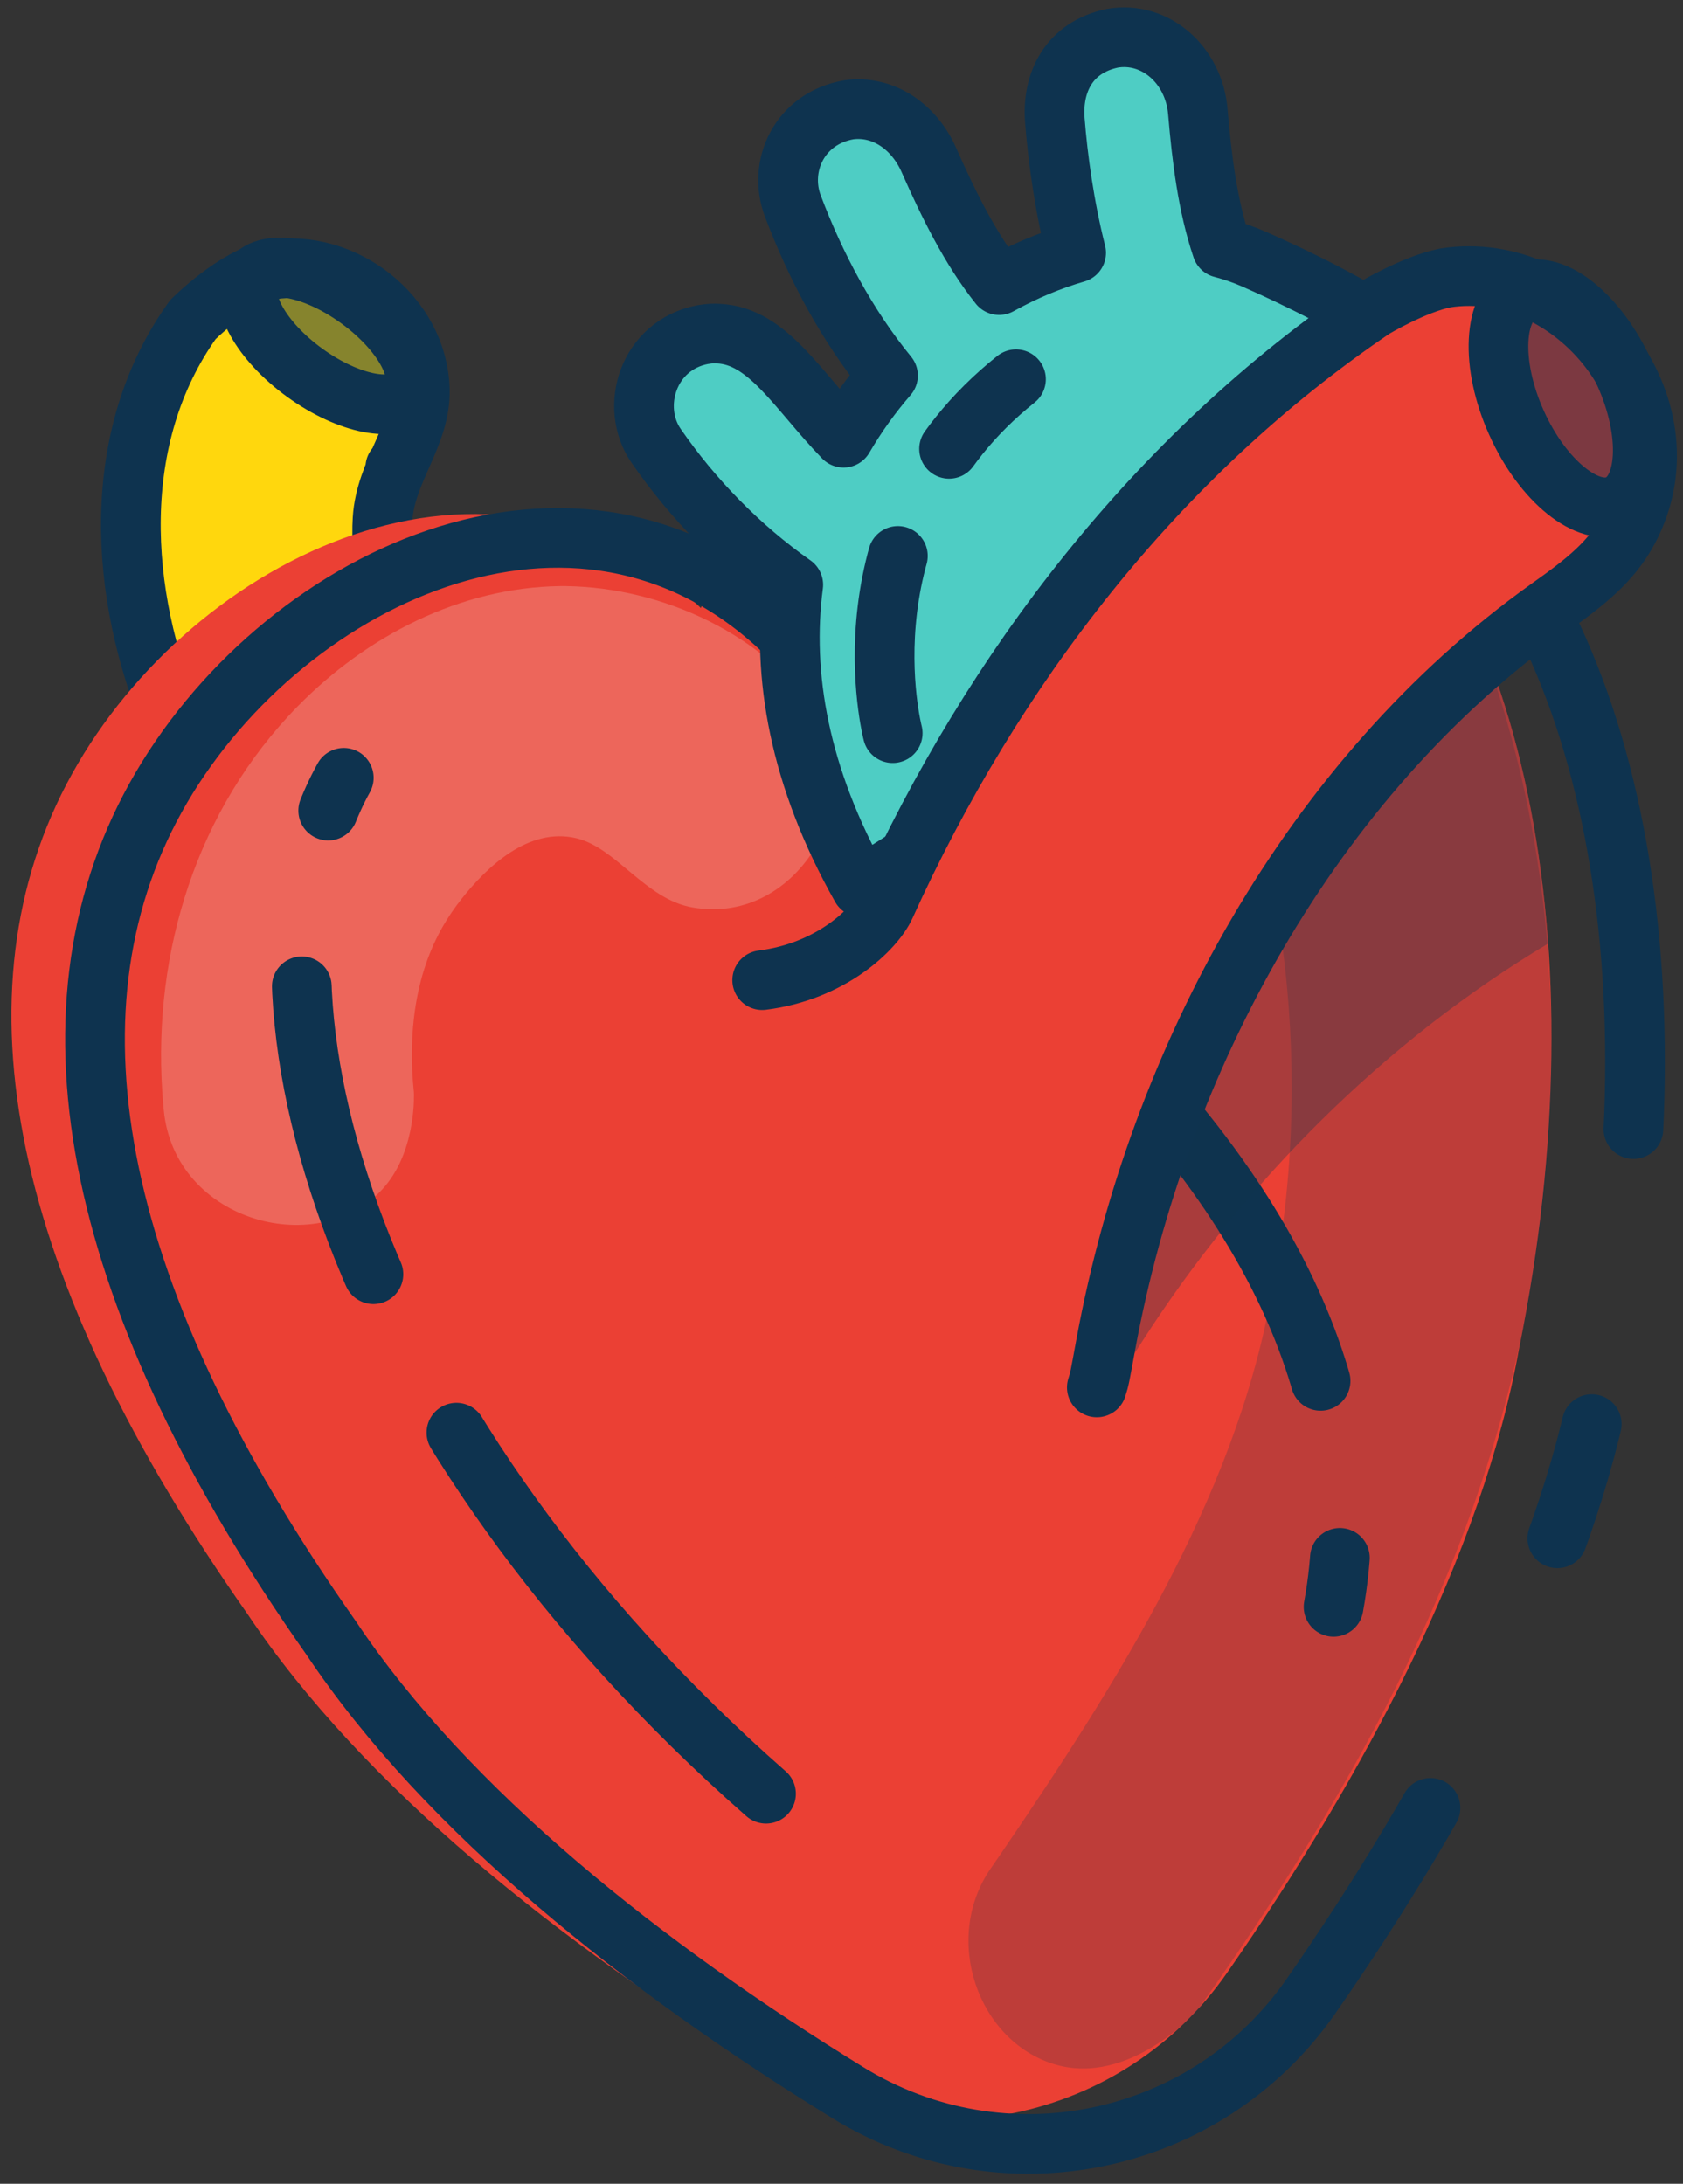 <?xml version="1.0" encoding="UTF-8" standalone="no"?><!DOCTYPE svg PUBLIC "-//W3C//DTD SVG 1.1//EN" "http://www.w3.org/Graphics/SVG/1.1/DTD/svg11.dtd"><svg width="100%" height="100%" viewBox="0 0 141 183" version="1.1" xmlns="http://www.w3.org/2000/svg" xmlns:xlink="http://www.w3.org/1999/xlink" xml:space="preserve" xmlns:serif="http://www.serif.com/" style="fill-rule:evenodd;clip-rule:evenodd;stroke-linecap:round;stroke-linejoin:round;stroke-miterlimit:1.5;"><rect x="0" y="0" width="141" height="183" fill="#333333" stroke="none"/><g id="Colour"><path d="M22.771,22.603C28.8,21.629 35,26.448 35.17,32.642C35.275,36.49 32.295,39.463 32.048,43.512C31.656,49.94 35.261,56.005 39.01,61.263C41.979,65.429 45.342,69.809 50.003,71.639C50.003,71.639 57.09,74.737 57.662,80.768C58.329,87.788 50.939,94.162 43.243,91.523C29.943,86.962 19.836,73.186 14.502,60.605C9.911,49.778 9.12,36.616 16.158,26.785C16.158,26.785 19.676,23.244 22.771,22.603ZM49.963,71.63C49.85,71.596 49.392,71.478 49.963,71.63ZM33.118,39.169C33.377,38.819 33.177,39.086 33.118,39.169Z" style="fill:#ffd70d;fill-rule:nonzero;"/><path d="M22.771,22.603C28.8,21.629 35,26.448 35.17,32.642C35.275,36.49 32.295,39.463 32.048,43.512C31.656,49.94 35.261,56.005 39.01,61.263C41.979,65.429 45.342,69.809 50.003,71.639C50.003,71.639 57.09,74.737 57.662,80.768C58.329,87.788 50.939,94.162 43.243,91.523C29.943,86.962 19.836,73.186 14.502,60.605C9.911,49.778 9.12,36.616 16.158,26.785C16.158,26.785 19.676,23.244 22.771,22.603ZM49.963,71.63C49.85,71.596 49.392,71.478 49.963,71.63ZM33.118,39.169C33.377,38.819 33.177,39.086 33.118,39.169Z" style="fill:none;stroke:#0e334f;stroke-width:5px;"/><path d="M21.134,23.33C22.372,21.621 26.358,22.393 30.03,25.053C33.702,27.713 35.678,31.26 34.44,32.969C33.202,34.678 29.216,33.906 25.544,31.247C21.872,28.587 19.896,25.04 21.134,23.33Z" style="fill:#0e334f;fill-opacity:0.502;"/><path d="M21.134,23.33C22.372,21.621 26.358,22.393 30.03,25.053C33.702,27.713 35.678,31.26 34.44,32.969C33.202,34.678 29.216,33.906 25.544,31.247C21.872,28.587 19.896,25.04 21.134,23.33Z" style="fill:none;stroke:#0e334f;stroke-width:5px;"/><path d="M58.715,50.952C67.957,28.66 94.592,23.096 111.137,35.758C127.682,48.42 134.135,79.31 127.27,112.982C124.194,130.214 114.221,148.887 102.853,165.249C94.127,177.846 77.067,181.41 64.027,173.36C47.06,162.918 30.445,149.799 20.728,135.24C0.957,107.133 -4.065,83.095 6.026,64.868C16.117,46.641 41.321,34.225 58.715,50.952Z" style="fill:#eb4034;"/><path d="M47.411,49.115C55.594,49.233 64.018,53.192 68.505,59.805C72.952,66.36 67.11,77.615 58.028,76.046C54.071,75.363 51.644,71.046 48.288,70.245C44.277,69.288 40.779,72.647 38.623,75.385C38.093,76.059 37.608,76.77 37.173,77.51C34.735,81.661 34.171,86.731 34.675,91.538C34.675,91.538 34.924,96.233 32.269,99.391C26.998,105.66 14.613,102.534 13.716,92.995C13.668,92.485 13.627,91.974 13.593,91.463C12.831,79.777 16.456,67.841 24.941,59.188C30.705,53.309 38.521,49.233 46.917,49.115C47.164,49.114 47.163,49.114 47.411,49.115Z" style="fill:#f7fff7;fill-opacity:0.2;fill-rule:nonzero;"/><path d="M98.69,22.993C100.922,23.292 101.272,23.53 102.201,23.976C103.916,24.8 105.358,26.102 106.783,27.393C122.32,41.47 129.793,64.568 129.985,86.711C130.264,119.077 117.927,143.667 100.274,168.523C100.274,168.523 94.63,174.877 88.348,172.987C81.93,171.056 78.912,162.488 83.004,156.574C83.259,156.206 83.512,155.838 83.764,155.469C93.528,141.147 103.41,125.583 106.477,108.686C110.183,90.369 107.885,70.963 100.406,54.195C98.329,49.538 95.511,45.148 91.532,41.98L90.678,41.288C90.207,40.838 90.077,40.737 89.654,40.24C84.897,34.641 88.231,23.926 96.495,23.006C97.897,22.85 98.237,22.964 98.69,22.993Z" style="fill:#0e334f;fill-opacity:0.2;fill-rule:nonzero;"/><path d="M65.715,52.952C74.957,30.66 101.592,25.096 118.137,37.758C134.682,50.42 141.135,81.31 134.27,114.982C131.194,132.214 121.221,150.887 109.853,167.249C101.127,179.846 84.067,183.41 71.027,175.36C54.06,164.918 37.445,151.799 27.728,137.24C7.957,109.133 2.935,85.095 13.026,66.868C23.117,48.641 48.321,36.225 65.715,52.952Z" style="fill:none;stroke:#0e334f;stroke-width:5px;stroke-dasharray:400,25,10,25;stroke-dashoffset:275;"/><path d="M64.176,150.314C29.946,120.251 18.711,83.406 28.802,65.179" style="fill:none;stroke:#0e334f;stroke-width:5px;stroke-dasharray:40,15,25,15;"/><path d="M88.197,83.192C106.804,100.226 114.817,117.671 111.724,134.654" style="fill:none;stroke:#0e334f;stroke-width:5px;stroke-dasharray:40,15,25,15;"/><path d="M90.157,21.187C89.186,17.351 88.623,13.282 88.373,10.08C88.126,6.912 89.554,3.966 93.198,3.206C96.782,2.59 100.039,5.435 100.357,9.395C100.688,13.253 101.165,17.224 102.367,20.783C103.296,21.025 104.2,21.337 105.074,21.722C112.197,24.857 123.216,30.58 128.451,38.581L72.147,74.353C66.946,65.139 65.468,56.529 66.459,49.004C61.956,45.844 57.998,41.755 54.967,37.357C52.719,34.096 54.293,28.927 58.861,28.043C59.554,27.932 59.77,27.938 60.188,27.958C64.326,28.152 66.775,32.66 70.672,36.679C71.761,34.807 73.015,33.067 74.396,31.473C70.957,27.263 68.331,22.317 66.418,17.249C65.164,13.928 66.972,9.925 71.098,9.203C73.982,8.799 76.597,10.604 77.836,13.444C79.461,17.111 81.286,20.858 83.706,23.892C85.799,22.729 87.971,21.819 90.157,21.187Z" style="fill:#4ecdc4;"/><path d="M90.157,21.187C89.186,17.351 88.623,13.282 88.373,10.08C88.126,6.912 89.554,3.966 93.198,3.206C96.782,2.59 100.039,5.435 100.357,9.395C100.688,13.253 101.165,17.224 102.367,20.783C103.296,21.025 104.2,21.337 105.074,21.722C112.197,24.857 123.216,30.58 128.451,38.581L72.147,74.353C66.946,65.139 65.468,56.529 66.459,49.004C61.956,45.844 57.998,41.755 54.967,37.357C52.719,34.096 54.293,28.927 58.861,28.043C59.554,27.932 59.77,27.938 60.188,27.958C64.326,28.152 66.775,32.66 70.672,36.679C71.761,34.807 73.015,33.067 74.396,31.473C70.957,27.263 68.331,22.317 66.418,17.249C65.164,13.928 66.972,9.925 71.098,9.203C73.982,8.799 76.597,10.604 77.836,13.444C79.461,17.111 81.286,20.858 83.706,23.892C85.799,22.729 87.971,21.819 90.157,21.187Z" style="fill:none;stroke:#0e334f;stroke-width:5px;"/><path d="M122.46,50.08C126.444,58.081 128.914,68.007 129.705,79.068C115.99,87.267 104.269,99.073 95.797,112.25C94.193,114.745 94.204,114.753 93.695,115.358C88.458,121.589 77.695,122.067 71.965,115.889C67.502,111.078 67.138,103.42 70.721,97.647C75.614,89.763 81.528,82.554 87.985,75.866C97.975,65.522 109.622,56.614 122.46,50.08Z" style="fill:#0e334f;fill-opacity:0.3;fill-rule:nonzero;"/><path d="M121.099,23.29C131.777,21.622 141.943,33.942 136.455,44.337C135.019,47.056 132.826,48.779 129.788,50.93C109.799,65.18 97.037,88.843 92.657,112.592C92.119,115.509 92.132,115.513 91.891,116.265C89.408,124.017 79.63,128.541 71.985,124.998C66.031,122.239 62.79,115.291 63.916,108.591C65.453,99.44 68.191,90.526 71.63,81.889C80.477,59.671 95.072,39.39 115.067,25.852C115.067,25.852 118.451,23.817 121.099,23.29Z" style="fill:#eb4034;fill-rule:nonzero;"/><path d="M127.593,24.471C130.099,23.348 133.922,26.427 136.125,31.343C138.328,36.259 138.082,41.162 135.576,42.286C133.07,43.409 129.246,40.329 127.043,35.413C124.84,30.497 125.086,25.594 127.593,24.471Z" style="fill:#0e334f;fill-opacity:0.502;"/><path d="M127.593,24.471C130.099,23.348 133.922,26.427 136.125,31.343C138.328,36.259 138.082,41.162 135.576,42.286C133.07,43.409 129.246,40.329 127.043,35.413C124.84,30.497 125.086,25.594 127.593,24.471Z" style="fill:none;stroke:#0e334f;stroke-width:5px;"/><path d="M63.856,82.136C69.598,81.421 73.28,77.879 74.176,75.901C83.166,56.051 96.884,38.163 115.067,25.852C115.067,25.852 118.451,23.817 121.099,23.29C131.777,21.622 141.943,33.942 136.455,44.337C135.019,47.056 132.826,48.779 129.788,50.93C109.799,65.18 97.037,88.843 92.657,112.592C92.119,115.509 92.132,115.513 91.891,116.265" style="fill:none;stroke:#0e334f;stroke-width:5px;"/><path d="M74.79,61.438C74.79,61.438 70.152,43.702 85.118,31.779" style="fill:none;stroke:#0e334f;stroke-width:5px;stroke-dasharray:15,10,15,5;"/></g></svg>